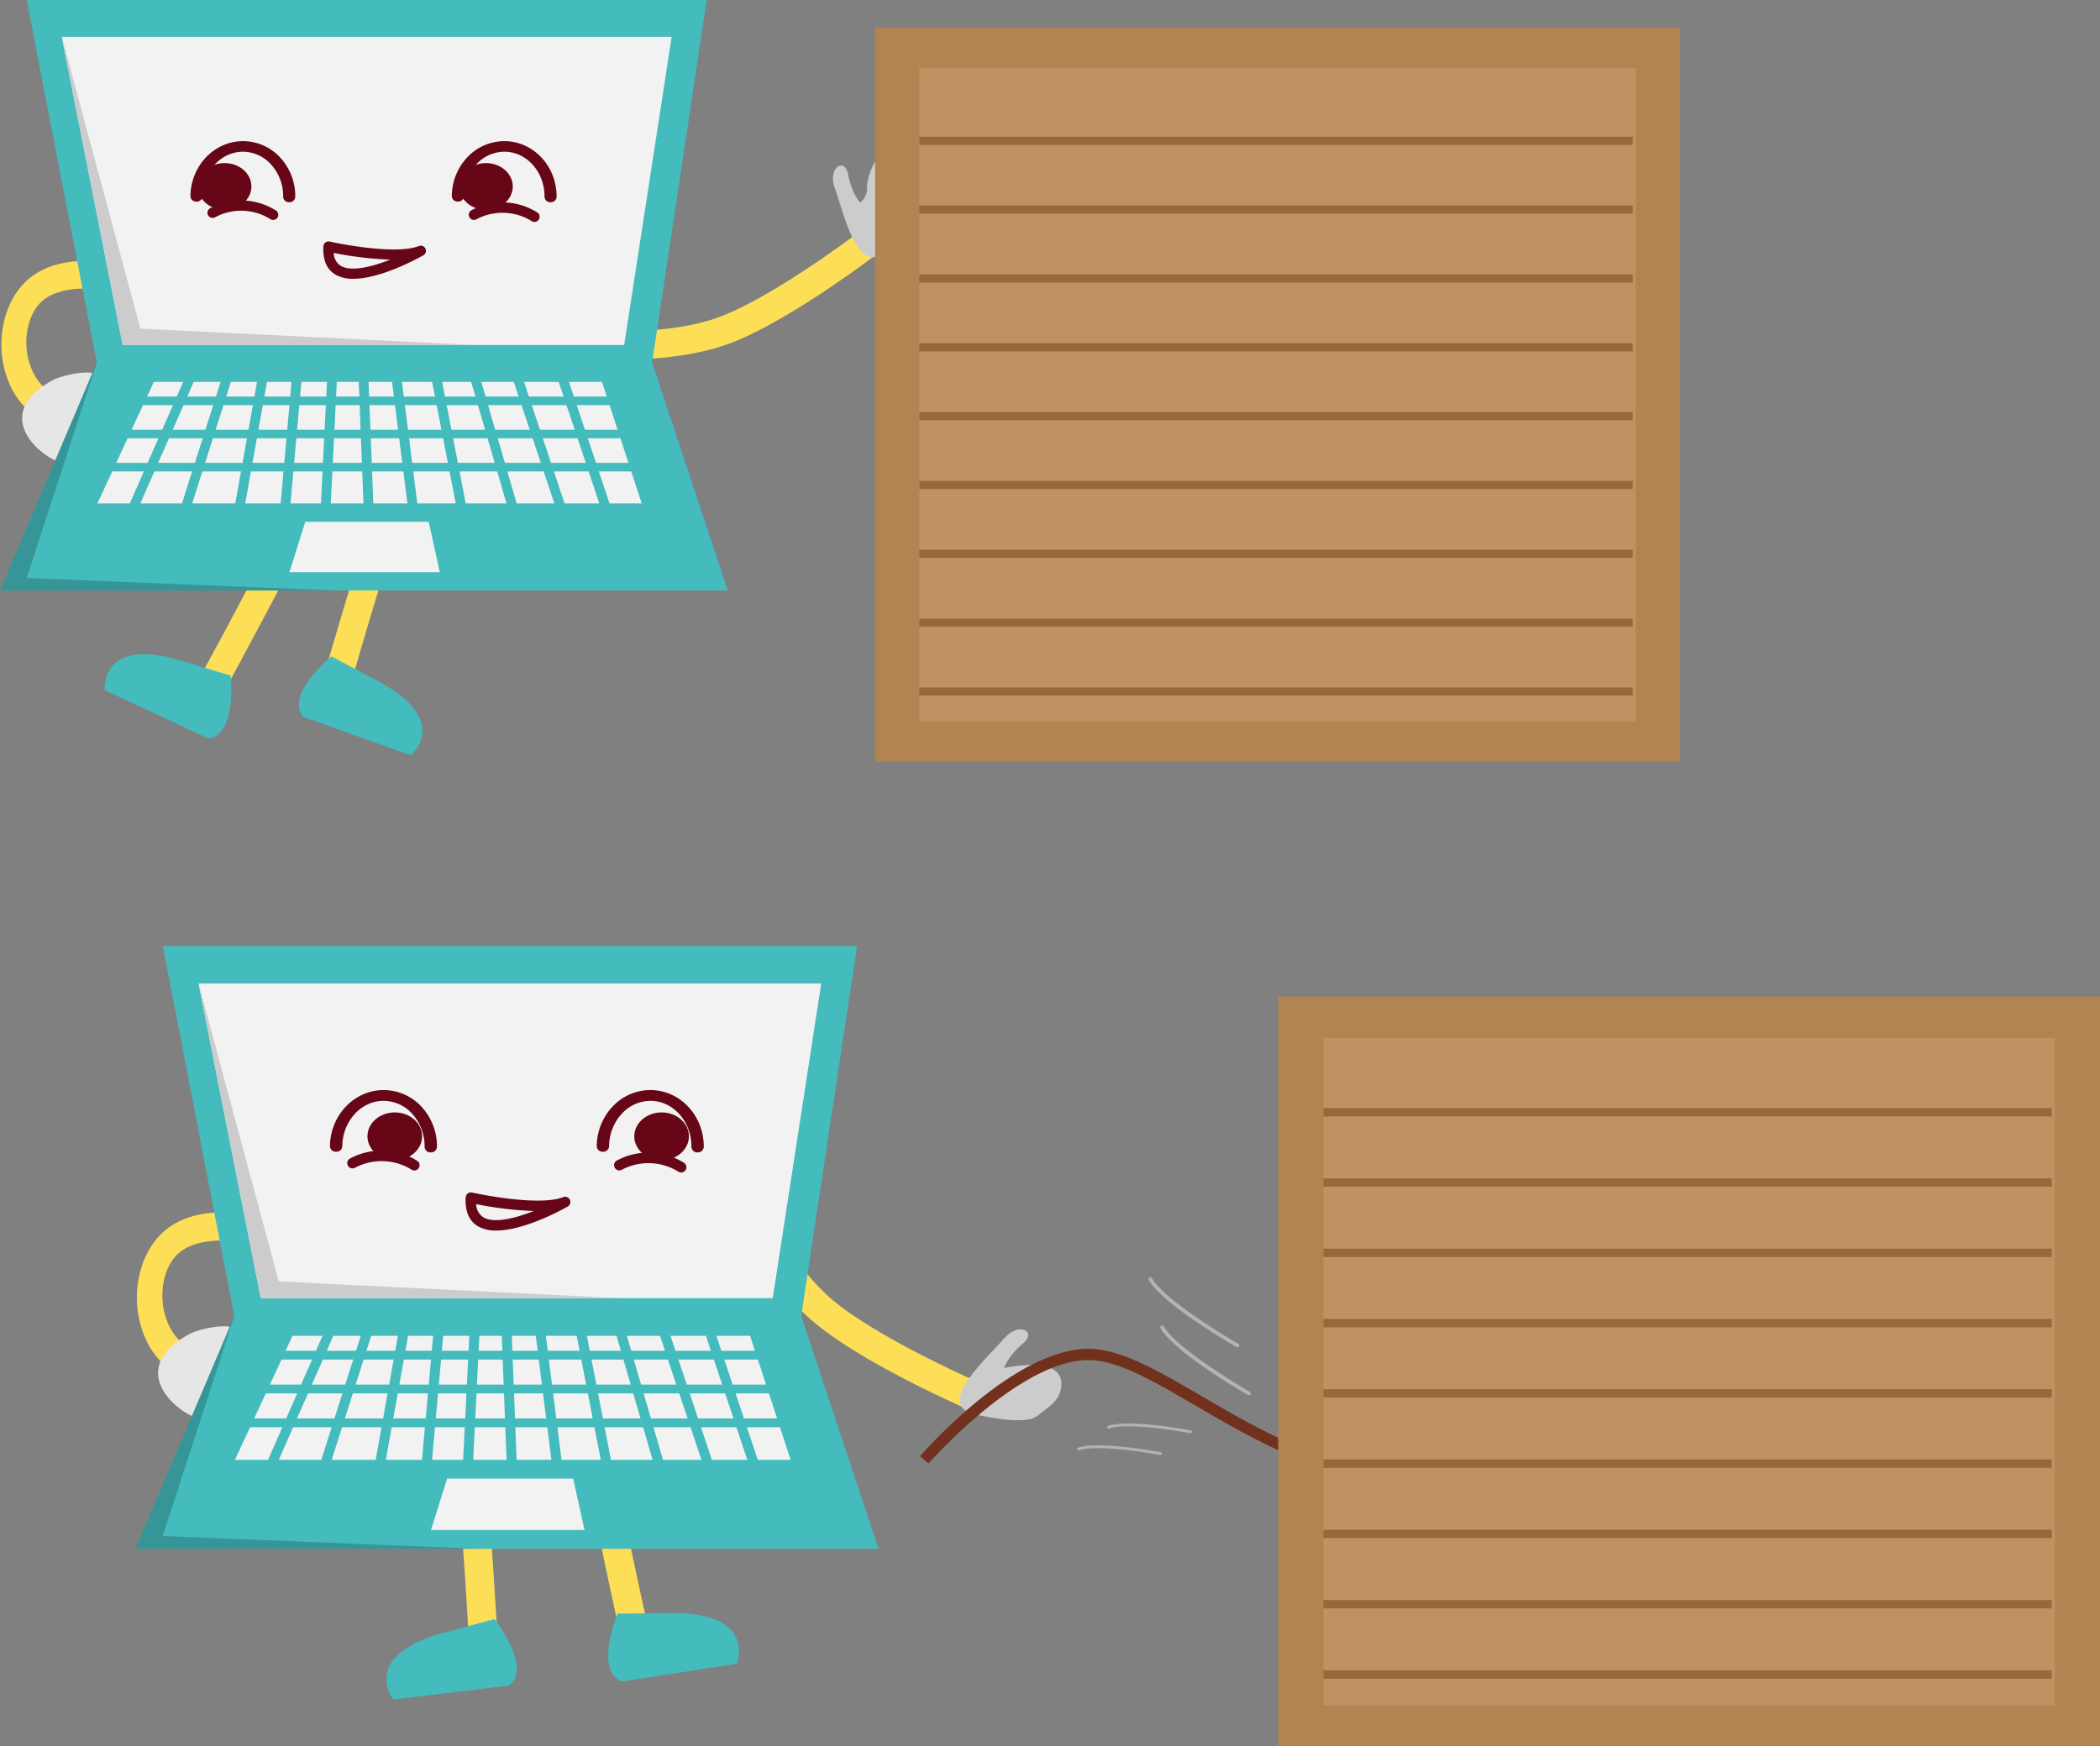 <svg xmlns="http://www.w3.org/2000/svg" width="465" height="386.764" viewBox="0 0 465 386.764"><rect x="0" y="0" width="465" height="386.764" fill="#808080" stroke="none"/><defs><style>.a{fill:#fcdf56;}.b{fill:#ccc;}.c{fill:#44bbbd;}.d{fill:#e6e6e6;}.e{fill:#f2f2f2;}.f{fill:#670617;}.g{opacity:0.2;}.h{fill:#b18451;}.i{fill:#c19261;}.j{fill:#98683b;}.k{fill:#71311c;}.l{fill:#b3b3b3;}</style></defs><g transform="translate(-233 -218)"><g transform="translate(-605.247 -31.105)"><g transform="translate(838.247 249.105)"><g transform="translate(123.025 50.152)"><path class="a" d="M976.7,329.284c-7.161,0-12.91-.786-14.214-1.677l3.552-5.195a1.984,1.984,0,0,0-.451-.241c2.292.773,21.481,2.23,33.675-2.565,12.919-5.079,31.849-19.709,32.038-19.857l3.858,4.971c-.8.624-19.842,15.335-33.593,20.742C994.3,328.319,984.63,329.284,976.7,329.284Z" transform="translate(-962.483 -299.75)"/></g><g transform="translate(184.45 34.08)"><path class="b" d="M1035.91,305.046s7.789-8.3,7.208-11.856c-.481-2.941-5.974-.915-6.44,4.276,0,0,5.766-9.489,4.036-11.532-1.48-1.749-5.766,4.583-6.151,8.146,0,0,3.076-8.97,1.538-10.364s-4.228,5.02-4.036,7.158a4.06,4.06,0,0,1-1.538,3.409s-1.754-1.665-2.691-6.306c-.769-3.809-4.613-1.379-2.883,3.253S1029.952,311.023,1035.91,305.046Z" transform="translate(-1024.512 -283.52)"/></g><g transform="translate(41.196 125.987)"><path class="a" d="M883.535,410.082l-2.736-5.254a2.246,2.246,0,0,0-.951.62c1.182-1.455,9.071-16.087,15.893-29.117l5.518,2.878c-.039.073-3.891,7.428-7.812,14.731C885.08,409.52,884.752,409.639,883.535,410.082Z" transform="translate(-879.848 -376.331)"/></g><g transform="translate(23.167 144.889)"><path class="c" d="M889.536,400.159s1.471,13.137-4.918,13.943l-22.958-10.72s-1.292-12.511,18.086-6.17Z" transform="translate(-861.642 -395.419)"/></g><g transform="translate(70.409 122.5)"><path class="a" d="M909.615,407.216c-.555-1.17-.7-1.485,4.316-18.443,2.353-7.949,4.791-15.885,4.816-15.964l5.945,1.836c-4.321,14.059-9.013,30.006-9.2,31.87a2.262,2.262,0,0,0-.239-1.109Z" transform="translate(-909.349 -372.81)"/></g><g transform="translate(66.169 145.378)"><path class="c" d="M912.3,395.913s-10.291,8.3-6.317,13.367l23.857,8.533s9.721-7.981-8.51-17.107Z" transform="translate(-905.067 -395.913)"/></g><g transform="translate(0.307 57.766)"><path class="a" d="M853.807,343.916c-6.477.076-11.742-3.968-14.081-10.819-2.361-6.913-1.071-14.943,3.21-19.98,3.5-4.124,9.064-6.017,16.522-5.629a43.352,43.352,0,0,1,9.641,1.639l-1.873,5.934.937-2.967-.935,2.968c-4.108-1.271-15.784-3.372-20.432,2.092-2.711,3.192-3.49,8.687-1.892,13.364.753,2.2,3.163,7.319,9.285,7.247Z" transform="translate(-838.557 -307.439)"/><g transform="translate(4.593 24.745)"><g transform="translate(7.288)"><path class="d" d="M850.554,333.848s13.823-5.359,11.806,4.743S852.368,334.675,850.554,333.848Z" transform="translate(-850.554 -332.428)"/></g><g transform="translate(0 1.42)"><path class="d" d="M850.482,333.862s9.116,4.542,9.682,9.221-4.038,5.976-5.062,5.381c0,0,1.861,4.373-2.36,4.115S834.894,341.941,850.482,333.862Z" transform="translate(-843.195 -333.862)"/></g></g></g><g transform="translate(5.911)"><path class="c" d="M844.217,249.1l15.556,80.485h122.9L994.8,249.1Z" transform="translate(-844.217 -249.105)"/></g><g transform="translate(13.685 8.157)"><path class="e" d="M852.066,257.342l13.486,68.249H976.593l10.513-68.249Z" transform="translate(-852.066 -257.342)"/></g><g transform="translate(0 80.213)"><path class="c" d="M838.247,380.681l21.468-50.575h122.9l16.8,50.575Z" transform="translate(-838.247 -330.107)"/></g><g transform="translate(64.093 115.561)"><path class="e" d="M902.97,376.951l3.5-11.148H933.8l2.457,11.148Z" transform="translate(-902.97 -365.802)"/></g><g transform="translate(21.566 84.584)"><g transform="translate(88.643 12.487)"><path class="e" d="M957.262,347.131H949.54l1.582,5.438h7.955Z" transform="translate(-949.54 -347.131)"/></g><g transform="translate(78.76 12.487)"><path class="e" d="M947.2,347.131H939.56l1.055,5.438h8.163Z" transform="translate(-939.56 -347.131)"/></g><g transform="translate(43.565 12.487)"><path class="e" d="M910.67,347.131h-6.164l-.487,5.438h6.38Z" transform="translate(-904.019 -347.131)"/></g><g transform="translate(60.536 12.487)"><path class="e" d="M927.445,347.131h-6.288l.211,5.438h6.762Z" transform="translate(-921.157 -347.131)"/></g><g transform="translate(52.125 12.487)"><path class="e" d="M918.895,347.131h-5.961l-.271,5.438h6.442Z" transform="translate(-912.663 -347.131)"/></g><g transform="translate(69.015 12.487)"><path class="e" d="M937.255,347.131h-7.536l.686,5.438h7.905Z" transform="translate(-929.719 -347.131)"/></g><g transform="translate(85.01)"><path class="e" d="M946.815,337.763h7.326l-1.082-3.242h-7.187Z" transform="translate(-945.872 -334.521)"/></g><g transform="translate(76.338)"><path class="e" d="M937.743,337.763h6.739l-.943-3.242h-6.425Z" transform="translate(-937.114 -334.521)"/></g><g transform="translate(86.507 5.146)"><path class="e" d="M947.383,339.717l1.582,5.438h7.641l-1.815-5.438Z" transform="translate(-947.383 -339.717)"/></g><g transform="translate(67.441)"><path class="e" d="M928.538,337.763h6.908l-.629-3.242h-6.688Z" transform="translate(-928.129 -334.521)"/></g><g transform="translate(96.184 5.146)"><path class="e" d="M964.843,339.717h-7.687l1.815,5.438h7.687Z" transform="translate(-957.155 -339.717)"/></g><g transform="translate(94.466)"><path class="e" d="M955.421,334.521l1.082,3.242h7.687l-1.082-3.242Z" transform="translate(-955.421 -334.521)"/></g><g transform="translate(26.184 5.146)"><path class="e" d="M886.466,345.155h7.269l.974-5.438H888.2Z" transform="translate(-886.466 -339.717)"/></g><g transform="translate(77.336 5.146)"><path class="e" d="M945.046,339.717h-6.924l1.055,5.438h7.451Z" transform="translate(-938.122 -339.717)"/></g><g transform="translate(68.089 5.146)"><path class="e" d="M929.47,345.155h7.407l-1.055-5.438h-7.038Z" transform="translate(-928.785 -339.717)"/></g><g transform="translate(13.457 12.487)"><path class="e" d="M883.475,347.131H876l-2.389,5.438h8.129Z" transform="translate(-873.614 -347.131)"/></g><g transform="translate(60.251 5.146)"><path class="e" d="M921.08,345.155H927.2l-.686-5.438h-5.647Z" transform="translate(-920.869 -339.717)"/></g><g transform="translate(4.168 12.487)"><path class="e" d="M864.234,352.569h6.956l2.389-5.438H866.76Z" transform="translate(-864.234 -347.131)"/></g><g transform="translate(35.657 5.146)"><path class="e" d="M896.033,345.155h6.381l.487-5.438h-5.893Z" transform="translate(-896.033 -339.717)"/></g><g transform="translate(60.052)"><path class="e" d="M920.793,337.763h5.481l-.409-3.242h-5.2Z" transform="translate(-920.668 -334.521)"/></g><g transform="translate(23.846 12.487)"><path class="e" d="M892.4,352.569l.974-5.438h-7.534l-1.732,5.438Z" transform="translate(-884.106 -347.131)"/></g><g transform="translate(44.222 5.146)"><path class="e" d="M904.683,345.155h6.088l.271-5.438H905.17Z" transform="translate(-904.683 -339.717)"/></g><g transform="translate(52.491 5.146)"><path class="e" d="M913.032,345.155h5.792l-.211-5.438H913.3Z" transform="translate(-913.032 -339.717)"/></g><g transform="translate(34.342 12.487)"><path class="e" d="M902.23,347.131h-6.551l-.974,5.438h7.038Z" transform="translate(-894.706 -347.131)"/></g><g transform="translate(108.59 12.487)"><path class="e" d="M976.907,347.131h-7.223l1.815,5.438h7.184Z" transform="translate(-969.683 -347.131)"/></g><g transform="translate(101.084 19.829)"><path class="e" d="M969.791,354.545H962.1l2.359,7.07h7.687Z" transform="translate(-962.104 -354.545)"/></g><g transform="translate(98.634 12.487)"><path class="e" d="M959.629,347.131l1.815,5.438h7.687l-1.815-5.438Z" transform="translate(-959.629 -347.131)"/></g><g transform="translate(106.14 5.146)"><path class="e" d="M967.209,339.717l1.815,5.438h7.237l-1.776-5.438Z" transform="translate(-967.209 -339.717)"/></g><g transform="translate(80.184 19.829)"><path class="e" d="M949.345,354.545H941l1.371,7.07H951.4Z" transform="translate(-940.998 -354.545)"/></g><g transform="translate(90.778 19.829)"><path class="e" d="M959.733,354.545H951.7l2.057,7.07h8.339Z" transform="translate(-951.697 -354.545)"/></g><g transform="translate(0 19.829)"><path class="e" d="M870.313,354.545h-7l-3.284,7.07h7.182Z" transform="translate(-860.025 -354.545)"/></g><g transform="translate(69.94 19.829)"><path class="e" d="M938.688,354.545h-8.034l.891,7.07h8.514Z" transform="translate(-930.654 -354.545)"/></g><g transform="translate(111.04 19.829)"><path class="e" d="M972.158,354.545l2.36,7.07h7.119l-2.309-7.07Z" transform="translate(-972.158 -354.545)"/></g><g transform="translate(7.578 5.146)"><path class="e" d="M874.449,345.155l2.389-5.438H870.2l-2.526,5.438Z" transform="translate(-867.678 -339.717)"/></g><g transform="translate(104.422)"><path class="e" d="M965.475,334.521l1.082,3.242h7.29l-1.059-3.242Z" transform="translate(-965.475 -334.521)"/></g><g transform="translate(10.988)"><path class="e" d="M877.707,337.763l1.424-3.242h-6.5l-1.506,3.242Z" transform="translate(-871.121 -334.521)"/></g><g transform="translate(60.821 19.829)"><path class="e" d="M928.373,354.545h-6.929l.274,7.07h7.546Z" transform="translate(-921.444 -354.545)"/></g><g transform="translate(28.521)"><path class="e" d="M888.827,337.763h6.246l.581-3.242h-5.795Z" transform="translate(-888.827 -334.521)"/></g><g transform="translate(19.907)"><path class="e" d="M880.128,337.763h6.353l1.032-3.242h-5.962Z" transform="translate(-880.128 -334.521)"/></g><g transform="translate(36.972)"><path class="e" d="M897.361,337.763h5.723l.29-3.242h-5.433Z" transform="translate(-897.361 -334.521)"/></g><g transform="translate(44.88)"><path class="e" d="M905.346,337.763h5.8l.161-3.242h-5.667Z" transform="translate(-905.346 -334.521)"/></g><g transform="translate(16.682 5.146)"><path class="e" d="M884.112,345.155l1.732-5.438H879.26l-2.389,5.438Z" transform="translate(-876.871 -339.717)"/></g><g transform="translate(52.856)"><path class="e" d="M913.4,337.763h5.142l-.126-3.242h-4.855Z" transform="translate(-913.401 -334.521)"/></g><g transform="translate(51.679 19.829)"><path class="e" d="M919.175,354.545h-6.611l-.352,7.07h7.237Z" transform="translate(-912.213 -354.545)"/></g><g transform="translate(9.515 19.829)"><path class="e" d="M878.847,361.614l2.251-7.07h-8.359l-3.106,7.07Z" transform="translate(-869.634 -354.545)"/></g><g transform="translate(42.761 19.829)"><path class="e" d="M910.3,354.545H903.84l-.633,7.07h6.738Z" transform="translate(-903.207 -354.545)"/></g><g transform="translate(20.989 19.829)"><path class="e" d="M892.029,354.545h-8.557l-2.251,7.07h9.542Z" transform="translate(-881.221 -354.545)"/></g><g transform="translate(32.735 19.829)"><path class="e" d="M901.557,354.545h-7.208l-1.266,7.07h7.841Z" transform="translate(-893.083 -354.545)"/></g></g><g transform="translate(100.046 31.265)"><path class="f" d="M961.144,294.2h-.011a1.26,1.26,0,0,1-1.328-1.179c.049-5.484-3.914-9.973-8.836-10.007h-.055a8.451,8.451,0,0,0-6.186,2.778,10.462,10.462,0,0,0-2.773,7.106,1.266,1.266,0,0,1-1.339,1.161H940.6a1.259,1.259,0,0,1-1.328-1.178,12.632,12.632,0,0,1,3.38-8.573,11.239,11.239,0,0,1,8.255-3.633h.078c6.4.044,11.553,5.591,11.493,12.364A1.265,1.265,0,0,1,961.144,294.2Z" transform="translate(-939.277 -280.677)"/><g transform="translate(1.639 4.854)"><ellipse class="f" cx="5.928" cy="5.18" rx="5.928" ry="5.18"/></g></g><g transform="translate(42.175 31.265)"><path class="f" d="M902.7,294.2h-.011a1.261,1.261,0,0,1-1.329-1.179,10.419,10.419,0,0,0-2.645-7.144,8.409,8.409,0,0,0-6.19-2.863h-.056c-4.9,0-8.909,4.42-8.959,9.884a1.265,1.265,0,0,1-1.339,1.161h-.011a1.26,1.26,0,0,1-1.328-1.178c.061-6.748,5.274-12.206,11.637-12.206h.076a11.185,11.185,0,0,1,8.267,3.748,12.577,12.577,0,0,1,3.225,8.616A1.264,1.264,0,0,1,902.7,294.2Z" transform="translate(-880.837 -280.677)"/><g transform="translate(1.64 4.854)"><ellipse class="f" cx="5.928" cy="5.18" rx="5.928" ry="5.18"/></g></g><g transform="translate(13.685 8.157)"><path class="b" d="M852.066,257.342l13.486,68.249h77.689l-73.778-3.618Z" transform="translate(-852.066 -257.342)"/></g><g class="g" transform="translate(0 80.213)"><path d="M859.715,330.107l-21.468,50.575h74.422l-68.51-2.775Z" transform="translate(-838.247 -330.107)"/></g><g transform="translate(71.588 53.474)"><path class="f" d="M917.172,311.378a7.569,7.569,0,0,1-4.02-.971c-1.882-1.166-2.754-3.26-2.593-6.225a1.138,1.138,0,0,1,1.385-1.049c.142.031,14.256,3.146,19.766.991a1.138,1.138,0,0,1,.976,2.05C931.557,306.815,923.3,311.378,917.172,311.378Zm-4.32-5.732a3.46,3.46,0,0,0,1.5,2.825c2.322,1.439,6.944.256,10.98-1.334A77.361,77.361,0,0,1,912.851,305.646Z" transform="translate(-910.539 -303.105)"/></g><g transform="translate(45.937 44.379)"><path class="f" d="M899.18,298.255a1.127,1.127,0,0,1-.6-.172,12.169,12.169,0,0,0-12.225-.438,1.138,1.138,0,0,1-1.167-1.955,14.449,14.449,0,0,1,14.594.459,1.139,1.139,0,0,1-.6,2.105Z" transform="translate(-884.636 -293.92)"/></g><g transform="translate(103.806 44.816)"><path class="f" d="M957.62,298.7a1.133,1.133,0,0,1-.6-.172,12.293,12.293,0,0,0-12.221-.441,1.138,1.138,0,1,1-1.17-1.952,14.449,14.449,0,0,1,14.6.46,1.139,1.139,0,0,1-.6,2.105Z" transform="translate(-943.075 -294.362)"/></g></g><g transform="translate(1032.015 255.208)"><rect class="h" width="178.232" height="162.623"/><g transform="translate(9.785 8.928)"><rect class="i" width="158.663" height="144.768"/></g><g transform="translate(9.785 24.174)"><rect class="j" width="157.978" height="1.815"/></g><g transform="translate(9.785 39.419)"><rect class="j" width="157.978" height="1.815"/></g><g transform="translate(9.785 54.665)"><rect class="j" width="157.978" height="1.815"/></g><g transform="translate(9.785 69.911)"><rect class="j" width="157.978" height="1.815"/></g><g transform="translate(9.785 85.157)"><rect class="j" width="157.978" height="1.815"/></g><g transform="translate(9.785 100.403)"><rect class="j" width="157.978" height="1.815"/></g><g transform="translate(9.785 115.649)"><rect class="j" width="157.978" height="1.815"/></g><g transform="translate(9.785 130.895)"><rect class="j" width="157.978" height="1.815"/></g><g transform="translate(9.785 146.141)"><rect class="j" width="157.978" height="1.815"/></g></g></g><g transform="translate(-518.806 -23.607)"><g transform="translate(781.806 451.102)"><g transform="translate(129.217 49.845)"><path class="a" d="M966.17,553.818c-.955-.406-23.541-10.065-35.2-19.637-11.719-9.62-21.656-30.391-21.346-33.777l6.4.583a2.156,2.156,0,0,0-.008-.521c.45,2.427,8.695,20.261,19.034,28.748,10.943,8.986,33.413,18.595,33.638,18.691Z" transform="translate(-909.616 -500.404)"/></g><g transform="translate(182.531 84.922)"><path class="b" d="M965.234,553.81s11.271,2.82,14.156.53c2.383-1.891,4.626-3.095,5.273-5.751,2.012-8.256-12.509-4.931-12.509-4.931s.611-2.391,4.284-5.535c3.013-2.579-1.065-4.8-4.334-.952S956.941,551.47,965.234,553.81Z" transform="translate(-962.349 -535.099)"/></g><g transform="translate(71.949 124.849)"><path class="a" d="M860.625,610.913l-5.21-3.076a2.3,2.3,0,0,0-.487,1.05c.239-1.9-.831-18.836-1.957-33.809l6.334-.487c.006.085.642,8.537,1.189,16.983C861.661,609.592,861.441,609.872,860.625,610.913Z" transform="translate(-852.971 -574.592)"/></g><g transform="translate(55.574 149.076)"><path class="c" d="M860.7,598.555s8.37,10.586,3.27,14.735L838.285,616.4s-7.876-10.141,12.337-15.114Z" transform="translate(-836.775 -598.555)"/></g><g transform="translate(101.344 122.98)"><path class="a" d="M890.622,609.311c-1.067-.781-1.354-.99-5.116-18.649-1.764-8.278-3.444-16.586-3.461-16.669l6.229-1.251c2.974,14.718,6.538,31.311,7.282,33.074a2.3,2.3,0,0,0-.754-.879Z" transform="translate(-882.046 -572.743)"/></g><g transform="translate(104.672 147.746)"><path class="c" d="M887.411,597.371s-5.186,12.461.848,15.07l25.561-3.972s4.832-11.9-15.972-11.2Z" transform="translate(-885.338 -597.24)"/></g><g transform="translate(0.313 58.976)"><path class="a" d="M797.686,546.677c-6.614.079-11.989-4.05-14.377-11.044-2.411-7.059-1.094-15.256,3.277-20.4,3.576-4.212,9.254-6.144,16.87-5.748a44.288,44.288,0,0,1,9.843,1.673l-1.912,6.059.955-3.029-.953,3.029c-4.194-1.3-16.115-3.442-20.86,2.137-2.769,3.257-3.563,8.868-1.932,13.644.768,2.25,3.229,7.472,9.479,7.4Z" transform="translate(-782.116 -509.436)"/><g transform="translate(4.689 25.264)"><g transform="translate(7.44)"><path class="d" d="M794.113,535.875s14.113-5.472,12.053,4.843S795.964,536.719,794.113,535.875Z" transform="translate(-794.113 -534.425)"/></g><g transform="translate(0 1.45)"><path class="d" d="M794.194,535.859s9.307,4.638,9.884,9.415-4.123,6.1-5.168,5.495c0,0,1.9,4.465-2.408,4.2S778.279,544.107,794.194,535.859Z" transform="translate(-786.754 -535.859)"/></g></g></g><g transform="translate(6.035)"><path class="c" d="M787.775,451.1l15.882,82.171H929.129L941.517,451.1Z" transform="translate(-787.775 -451.102)"/></g><g transform="translate(13.971 8.328)"><path class="e" d="M795.625,459.339l13.768,69.679H922.761l10.734-69.679Z" transform="translate(-795.625 -459.339)"/></g><g transform="translate(0 81.894)"><path class="c" d="M781.806,583.739,803.723,532.1H929.195l17.153,51.635Z" transform="translate(-781.806 -532.104)"/></g><g transform="translate(65.436 117.982)"><path class="e" d="M846.529,579.182,850.1,567.8h27.911l2.509,11.382Z" transform="translate(-846.529 -567.8)"/></g><g transform="translate(22.018 86.357)"><g transform="translate(90.5 12.749)"><path class="e" d="M900.983,549.128H893.1l1.615,5.552h8.122Z" transform="translate(-893.099 -549.128)"/></g><g transform="translate(80.41 12.749)"><path class="e" d="M890.914,549.128h-7.8l1.077,5.552h8.334Z" transform="translate(-883.118 -549.128)"/></g><g transform="translate(44.478 12.749)"><path class="e" d="M854.368,549.128h-6.293l-.5,5.552h6.514Z" transform="translate(-847.577 -549.128)"/></g><g transform="translate(61.805 12.749)"><path class="e" d="M871.135,549.128h-6.42l.215,5.552h6.9Z" transform="translate(-864.715 -549.128)"/></g><g transform="translate(53.218 12.749)"><path class="e" d="M862.584,549.128H856.5l-.276,5.552H862.8Z" transform="translate(-856.222 -549.128)"/></g><g transform="translate(70.461 12.749)"><path class="e" d="M880.972,549.128h-7.694l.7,5.552h8.071Z" transform="translate(-873.278 -549.128)"/></g><g transform="translate(86.792)"><path class="e" d="M890.393,539.828h7.48l-1.1-3.31H889.43Z" transform="translate(-889.43 -536.518)"/></g><g transform="translate(77.938)"><path class="e" d="M881.315,539.828H888.2l-.963-3.31h-6.56Z" transform="translate(-880.673 -536.518)"/></g><g transform="translate(88.32 5.253)"><path class="e" d="M890.942,541.714l1.615,5.552h7.8l-1.853-5.552Z" transform="translate(-890.942 -541.714)"/></g><g transform="translate(68.854)"><path class="e" d="M872.105,539.828h7.053l-.642-3.31h-6.829Z" transform="translate(-871.688 -536.518)"/></g><g transform="translate(98.199 5.253)"><path class="e" d="M908.562,541.714h-7.848l1.853,5.552h7.848Z" transform="translate(-900.714 -541.714)"/></g><g transform="translate(96.446)"><path class="e" d="M898.98,536.518l1.1,3.31h7.848l-1.1-3.31Z" transform="translate(-898.98 -536.518)"/></g><g transform="translate(26.732 5.253)"><path class="e" d="M830.025,547.266h7.421l.994-5.552h-6.648Z" transform="translate(-830.025 -541.714)"/></g><g transform="translate(78.957 5.253)"><path class="e" d="M888.75,541.714h-7.069l1.077,5.552h7.607Z" transform="translate(-881.681 -541.714)"/></g><g transform="translate(69.516 5.253)"><path class="e" d="M873.043,547.266H880.6l-1.077-5.552h-7.185Z" transform="translate(-872.343 -541.714)"/></g><g transform="translate(13.739 12.749)"><path class="e" d="M827.24,549.128h-7.628l-2.439,5.552h8.3Z" transform="translate(-817.173 -549.128)"/></g><g transform="translate(61.514 5.253)"><path class="e" d="M864.643,547.266h6.25l-.7-5.552h-5.766Z" transform="translate(-864.428 -541.714)"/></g><g transform="translate(4.255 12.749)"><path class="e" d="M807.793,554.68h7.1l2.439-5.552h-6.962Z" transform="translate(-807.793 -549.128)"/></g><g transform="translate(36.405 5.253)"><path class="e" d="M839.592,547.266h6.514l.5-5.552h-6.017Z" transform="translate(-839.592 -541.714)"/></g><g transform="translate(61.31)"><path class="e" d="M864.355,539.828h5.6l-.417-3.31h-5.307Z" transform="translate(-864.226 -536.518)"/></g><g transform="translate(24.346 12.749)"><path class="e" d="M836.13,554.68l.994-5.552h-7.692l-1.768,5.552Z" transform="translate(-827.665 -549.128)"/></g><g transform="translate(45.149 5.253)"><path class="e" d="M848.241,547.266h6.216l.276-5.552h-5.995Z" transform="translate(-848.241 -541.714)"/></g><g transform="translate(53.591 5.253)"><path class="e" d="M856.591,547.266H862.5l-.215-5.552h-5.422Z" transform="translate(-856.591 -541.714)"/></g><g transform="translate(35.062 12.749)"><path class="e" d="M845.947,549.128h-6.688l-.994,5.552h7.185Z" transform="translate(-838.264 -549.128)"/></g><g transform="translate(110.866 12.749)"><path class="e" d="M920.617,549.128h-7.375l1.853,5.552h7.335Z" transform="translate(-913.242 -549.128)"/></g><g transform="translate(103.202 20.244)"><path class="e" d="M913.511,556.542h-7.848l2.409,7.218h7.848Z" transform="translate(-905.662 -556.542)"/></g><g transform="translate(100.701 12.749)"><path class="e" d="M903.188,549.128l1.853,5.552h7.848l-1.853-5.552Z" transform="translate(-903.188 -549.128)"/></g><g transform="translate(108.364 5.253)"><path class="e" d="M910.768,541.714l1.853,5.552h7.388l-1.813-5.552Z" transform="translate(-910.768 -541.714)"/></g><g transform="translate(81.864 20.244)"><path class="e" d="M893.079,556.542h-8.523l1.4,7.218h9.223Z" transform="translate(-884.556 -556.542)"/></g><g transform="translate(92.681 20.244)"><path class="e" d="M903.46,556.542h-8.205l2.1,7.218h8.514Z" transform="translate(-895.255 -556.542)"/></g><g transform="translate(0 20.244)"><path class="e" d="M814.087,556.542h-7.151l-3.353,7.218h7.332Z" transform="translate(-803.584 -556.542)"/></g><g transform="translate(71.406 20.244)"><path class="e" d="M882.415,556.542h-8.2l.91,7.218h8.693Z" transform="translate(-874.212 -556.542)"/></g><g transform="translate(113.367 20.244)"><path class="e" d="M915.716,556.542l2.409,7.218h7.269l-2.357-7.218Z" transform="translate(-915.716 -556.542)"/></g><g transform="translate(7.737 5.253)"><path class="e" d="M818.149,547.266l2.439-5.552h-6.773l-2.579,5.552Z" transform="translate(-811.236 -541.714)"/></g><g transform="translate(106.611)"><path class="e" d="M909.034,536.518l1.1,3.31h7.442l-1.081-3.31Z" transform="translate(-909.034 -536.518)"/></g><g transform="translate(11.218)"><path class="e" d="M821.4,539.828l1.454-3.31h-6.641l-1.538,3.31Z" transform="translate(-814.68 -536.518)"/></g><g transform="translate(62.095 20.244)"><path class="e" d="M872.077,556.542H865l.28,7.218h7.7Z" transform="translate(-865.003 -556.542)"/></g><g transform="translate(29.119)"><path class="e" d="M832.386,539.828h6.377l.593-3.31H833.44Z" transform="translate(-832.386 -536.518)"/></g><g transform="translate(20.324)"><path class="e" d="M823.687,539.828h6.487l1.054-3.31h-6.086Z" transform="translate(-823.687 -536.518)"/></g><g transform="translate(37.747)"><path class="e" d="M840.92,539.828h5.843l.3-3.31h-5.547Z" transform="translate(-840.92 -536.518)"/></g><g transform="translate(45.82)"><path class="e" d="M848.9,539.828h5.918l.165-3.31H849.2Z" transform="translate(-848.905 -536.518)"/></g><g transform="translate(17.031 5.253)"><path class="e" d="M827.823,547.266l1.768-5.552h-6.722l-2.439,5.552Z" transform="translate(-820.43 -541.714)"/></g><g transform="translate(53.964)"><path class="e" d="M856.96,539.828h5.25l-.128-3.31h-4.957Z" transform="translate(-856.96 -536.518)"/></g><g transform="translate(52.762 20.244)"><path class="e" d="M862.88,556.542H856.13l-.359,7.218h7.388Z" transform="translate(-855.771 -556.542)"/></g><g transform="translate(9.714 20.244)"><path class="e" d="M822.6,563.76l2.3-7.218h-8.534l-3.171,7.218Z" transform="translate(-813.192 -556.542)"/></g><g transform="translate(43.658 20.244)"><path class="e" d="M854,556.542h-6.591l-.646,7.218h6.879Z" transform="translate(-846.766 -556.542)"/></g><g transform="translate(21.429 20.244)"><path class="e" d="M835.814,556.542h-8.736l-2.3,7.218h9.742Z" transform="translate(-824.779 -556.542)"/></g><g transform="translate(33.421 20.244)"><path class="e" d="M845.293,556.542h-7.359l-1.293,7.218h8.006Z" transform="translate(-836.641 -556.542)"/></g></g><g transform="translate(102.141 31.92)"><path class="f" d="M905.161,496.483h-.011a1.285,1.285,0,0,1-1.356-1.2c.05-5.6-4-10.181-9.021-10.216h-.058A8.631,8.631,0,0,0,888.4,487.9a10.682,10.682,0,0,0-2.832,7.255,1.291,1.291,0,0,1-1.367,1.186h-.01a1.287,1.287,0,0,1-1.357-1.2,12.9,12.9,0,0,1,3.452-8.751,11.47,11.47,0,0,1,8.428-3.71h.08c6.532.046,11.8,5.708,11.733,12.624A1.29,1.29,0,0,1,905.161,496.483Z" transform="translate(-882.835 -482.674)"/><g transform="translate(8.305 4.956)"><ellipse class="f" cx="6.052" cy="5.289" rx="6.052" ry="5.289"/></g></g><g transform="translate(43.059 31.92)"><path class="f" d="M846.721,496.483h-.011a1.286,1.286,0,0,1-1.356-1.2,10.633,10.633,0,0,0-2.7-7.292,8.585,8.585,0,0,0-6.321-2.924h-.057c-5,0-9.1,4.514-9.147,10.091a1.291,1.291,0,0,1-1.367,1.186h-.011a1.286,1.286,0,0,1-1.356-1.2c.062-6.888,5.385-12.462,11.88-12.462h.079a11.416,11.416,0,0,1,8.439,3.827,12.848,12.848,0,0,1,3.294,8.8A1.291,1.291,0,0,1,846.721,496.483Z" transform="translate(-824.396 -482.674)"/><g transform="translate(8.304 4.956)"><ellipse class="f" cx="6.052" cy="5.289" rx="6.052" ry="5.289"/></g></g><g transform="translate(13.971 8.328)"><path class="b" d="M795.625,459.339l13.768,69.679H888.71l-75.324-3.694Z" transform="translate(-795.625 -459.339)"/></g><g class="g" transform="translate(0 81.894)"><path d="M803.723,532.1l-21.918,51.635h75.981l-69.946-2.833Z" transform="translate(-781.806 -532.104)"/></g><g transform="translate(73.088 54.595)"><path class="f" d="M860.87,513.548a7.734,7.734,0,0,1-4.1-.991c-1.922-1.191-2.813-3.329-2.648-6.356a1.162,1.162,0,0,1,1.414-1.071c.144.032,14.555,3.211,20.18,1.012a1.163,1.163,0,0,1,1,2.094C875.556,508.889,867.122,513.548,860.87,513.548Zm-4.412-5.852a3.534,3.534,0,0,0,1.531,2.884c2.37,1.468,7.089.261,11.21-1.361A79.106,79.106,0,0,1,856.458,507.7Z" transform="translate(-854.098 -505.102)"/></g><g transform="translate(46.899 45.31)"><path class="f" d="M843.044,500.344a1.157,1.157,0,0,1-.614-.176,12.553,12.553,0,0,0-12.477-.45,1.162,1.162,0,1,1-1.2-1.994,14.763,14.763,0,0,1,14.9.47,1.163,1.163,0,0,1-.616,2.149Z" transform="translate(-828.194 -495.919)"/></g><g transform="translate(105.982 45.756)"><path class="f" d="M901.484,500.785a1.157,1.157,0,0,1-.614-.176,12.559,12.559,0,0,0-12.477-.449,1.162,1.162,0,1,1-1.2-1.994,14.75,14.75,0,0,1,14.9.47,1.162,1.162,0,0,1-.615,2.148Z" transform="translate(-886.634 -496.36)"/></g></g><g transform="translate(955.528 540.335)"><g transform="translate(0 0)"><path class="k" d="M1061.944,569.356c-18.452-.549-34.388-9.867-47.192-17.355-9.268-5.419-17.273-10.1-23.718-10.15h-.12c-15.3,0-35.2,22.685-35.4,22.914l-1.876-1.632c.848-.976,20.987-23.933,37.417-23.769,7.109.056,15.379,4.891,24.955,10.49,12.561,7.345,28.192,16.487,46.01,17.015Z" transform="translate(-953.636 -539.363)"/></g></g><g transform="translate(1034.839 462.34)"><rect class="h" width="181.967" height="166.031"/><g transform="translate(9.99 9.115)"><rect class="i" width="161.988" height="147.801"/></g><g transform="translate(9.99 24.68)"><rect class="j" width="161.289" height="1.853"/></g><g transform="translate(9.99 40.246)"><rect class="j" width="161.289" height="1.853"/></g><g transform="translate(9.99 55.811)"><rect class="j" width="161.289" height="1.853"/></g><g transform="translate(9.99 71.376)"><rect class="j" width="161.289" height="1.853"/></g><g transform="translate(9.99 86.942)"><rect class="j" width="161.289" height="1.853"/></g><g transform="translate(9.99 102.507)"><rect class="j" width="161.289" height="1.853"/></g><g transform="translate(9.99 118.073)"><rect class="j" width="161.289" height="1.853"/></g><g transform="translate(9.99 133.638)"><rect class="j" width="161.289" height="1.853"/></g><g transform="translate(9.99 149.203)"><rect class="j" width="161.289" height="1.853"/></g></g><g transform="translate(1008.714 535.154)"><g transform="translate(0 0)"><path class="l" d="M1025.881,549.707a.408.408,0,0,1-.205-.055c-.66-.378-16.2-9.319-19.376-14.79a.415.415,0,1,1,.717-.417c3.064,5.28,18.911,14.4,19.071,14.488a.414.414,0,0,1-.206.773Z" transform="translate(-1006.243 -534.239)"/></g></g><g transform="translate(1006.138 524.513)"><path class="l" d="M1023.333,539.181a.406.406,0,0,1-.205-.055c-.661-.377-16.2-9.319-19.376-14.79a.415.415,0,1,1,.717-.417c3.064,5.28,18.91,14.4,19.07,14.488a.414.414,0,0,1-.205.773Z" transform="translate(-1003.695 -523.714)"/></g><g transform="translate(990.287 556.878)"><g transform="translate(6.669 0)"><path class="l" d="M1013.278,557.314a.305.305,0,0,0-.145-.069c-.563-.106-13.823-2.573-18.311-.992a.312.312,0,0,0,.207.588c4.331-1.527,17.852.991,17.988,1.016a.312.312,0,0,0,.261-.544Z" transform="translate(-994.614 -555.726)"/></g><g transform="translate(0 4.834)"><path class="l" d="M1006.681,562.1a.317.317,0,0,0-.145-.07c-.562-.106-13.823-2.573-18.311-.991a.312.312,0,0,0,.207.588c4.332-1.527,17.852.99,17.989,1.015a.311.311,0,0,0,.26-.543Z" transform="translate(-988.017 -560.508)"/></g></g></g></g></svg>